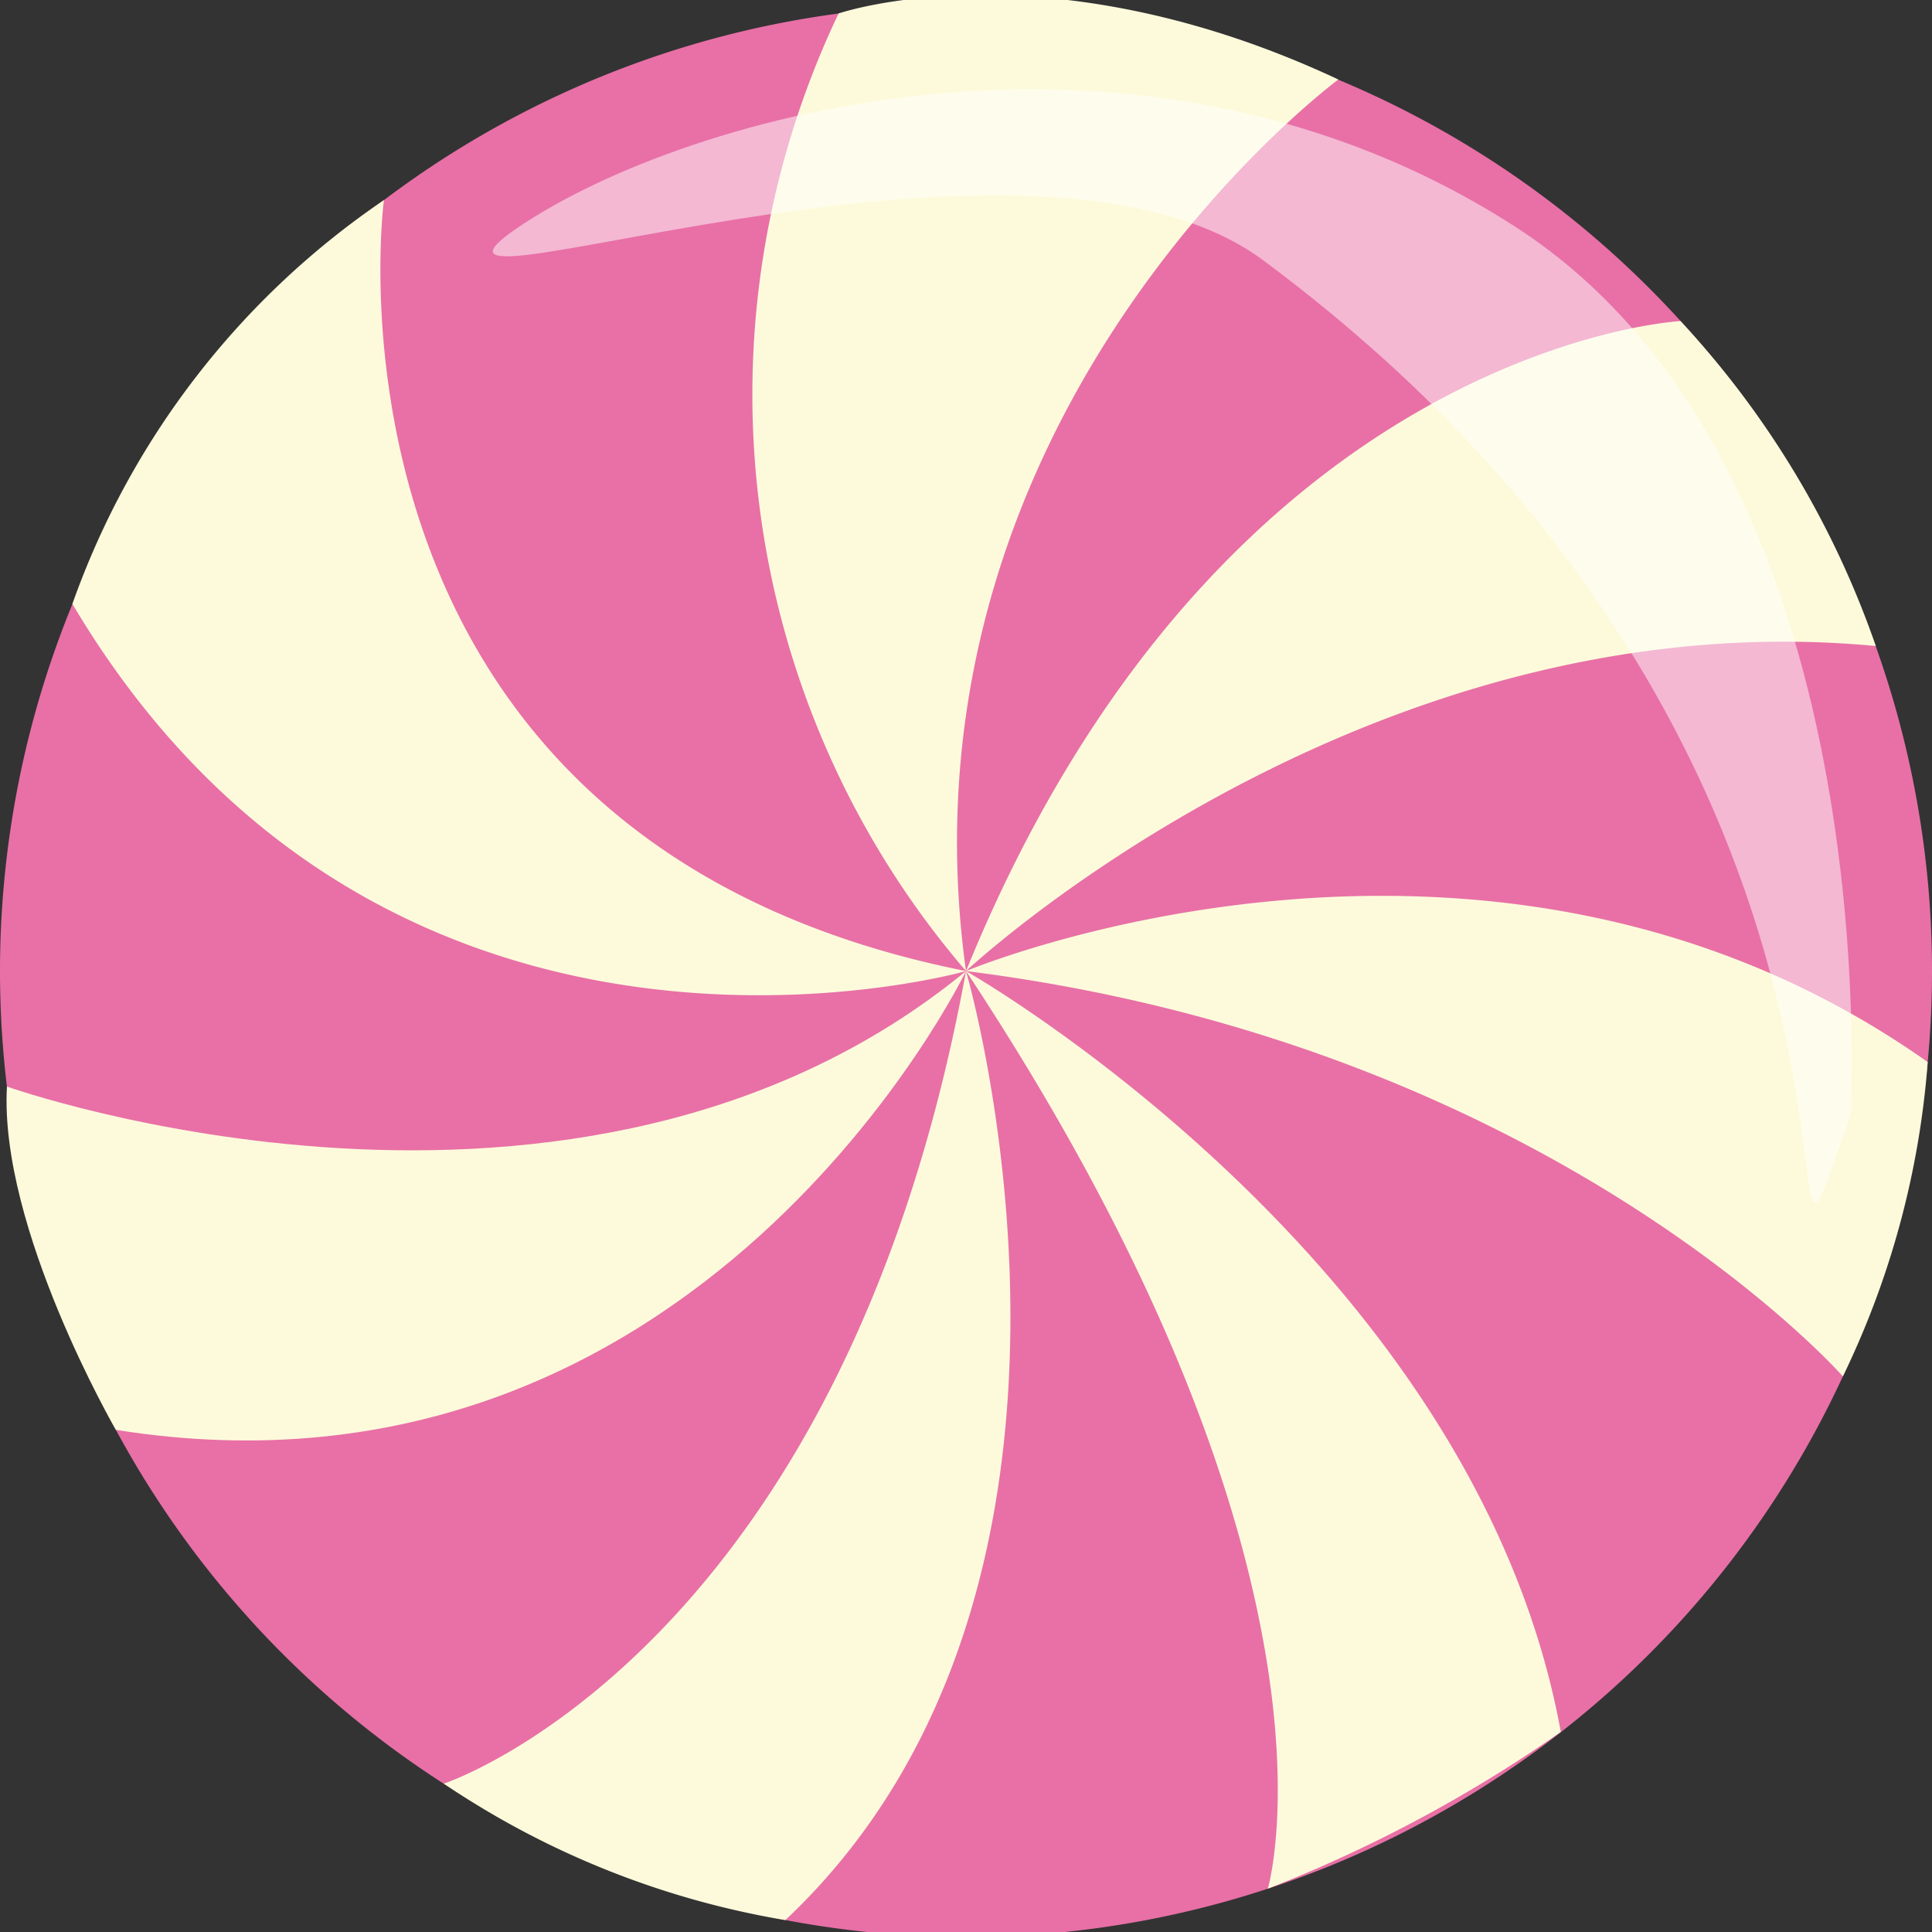 <svg id="favicon" xmlns="http://www.w3.org/2000/svg" viewBox="0 0 32 32"><rect x="0" y="0" width="32" height="32" fill="#333333" stroke="none"/><path d="M32,16.084a16,16,0,1,1-16-16A16,16,0,0,1,32,16.084Z" fill="#e870a6"/><path d="M16,16.084A14.657,14.657,0,0,1,13.89.223s3.423-1.18,8.278,1.094C22.167,1.317,14.715,6.818,16,16.084Z" fill="#fdfadb"/><path d="M27.835,5.318S20.223,5.706,16,16.084c0,0,6.591-6.185,15.069-5.384A15.191,15.191,0,0,0,27.835,5.318Z" fill="#fdfadb"/><path d="M16,16.084s8.653-3.633,15.929,1.507a14.387,14.387,0,0,1-1.405,5.206S25.675,17.293,16,16.084Z" fill="#fdfadb"/><path d="M16,16.084s8.428,4.786,9.852,12.602a23.206,23.206,0,0,1-4.853,2.597S22.572,26.021,16,16.084Z" fill="#fdfadb"/><path d="M16,16.084s2.959,10.111-2.992,15.719a14.359,14.359,0,0,1-5.657-2.26S13.94,27.379,16,16.084Z" fill="#fdfadb"/><path d="M6.359,3.314s-1.41,10.57,9.641,12.77c0,0-9.571,2.733-14.801-6.081A13.545,13.545,0,0,1,6.359,3.314Z" fill="#fdfadb"/><path d="M.115,17.997S9.572,21.36,16,16.084c0,0-4.402,9.143-14.081,7.599C1.919,23.683-.018,20.337.115,17.997Z" fill="#fdfadb"/><path d="M30.648,18.46s.675-10.694-5.553-14.706S11.37,1.889,8.6,3.754s8.356-2.393,12.325.559C32.568,12.967,28.81,23.916,30.648,18.46Z" fill="#fff" opacity="0.5"/></svg>